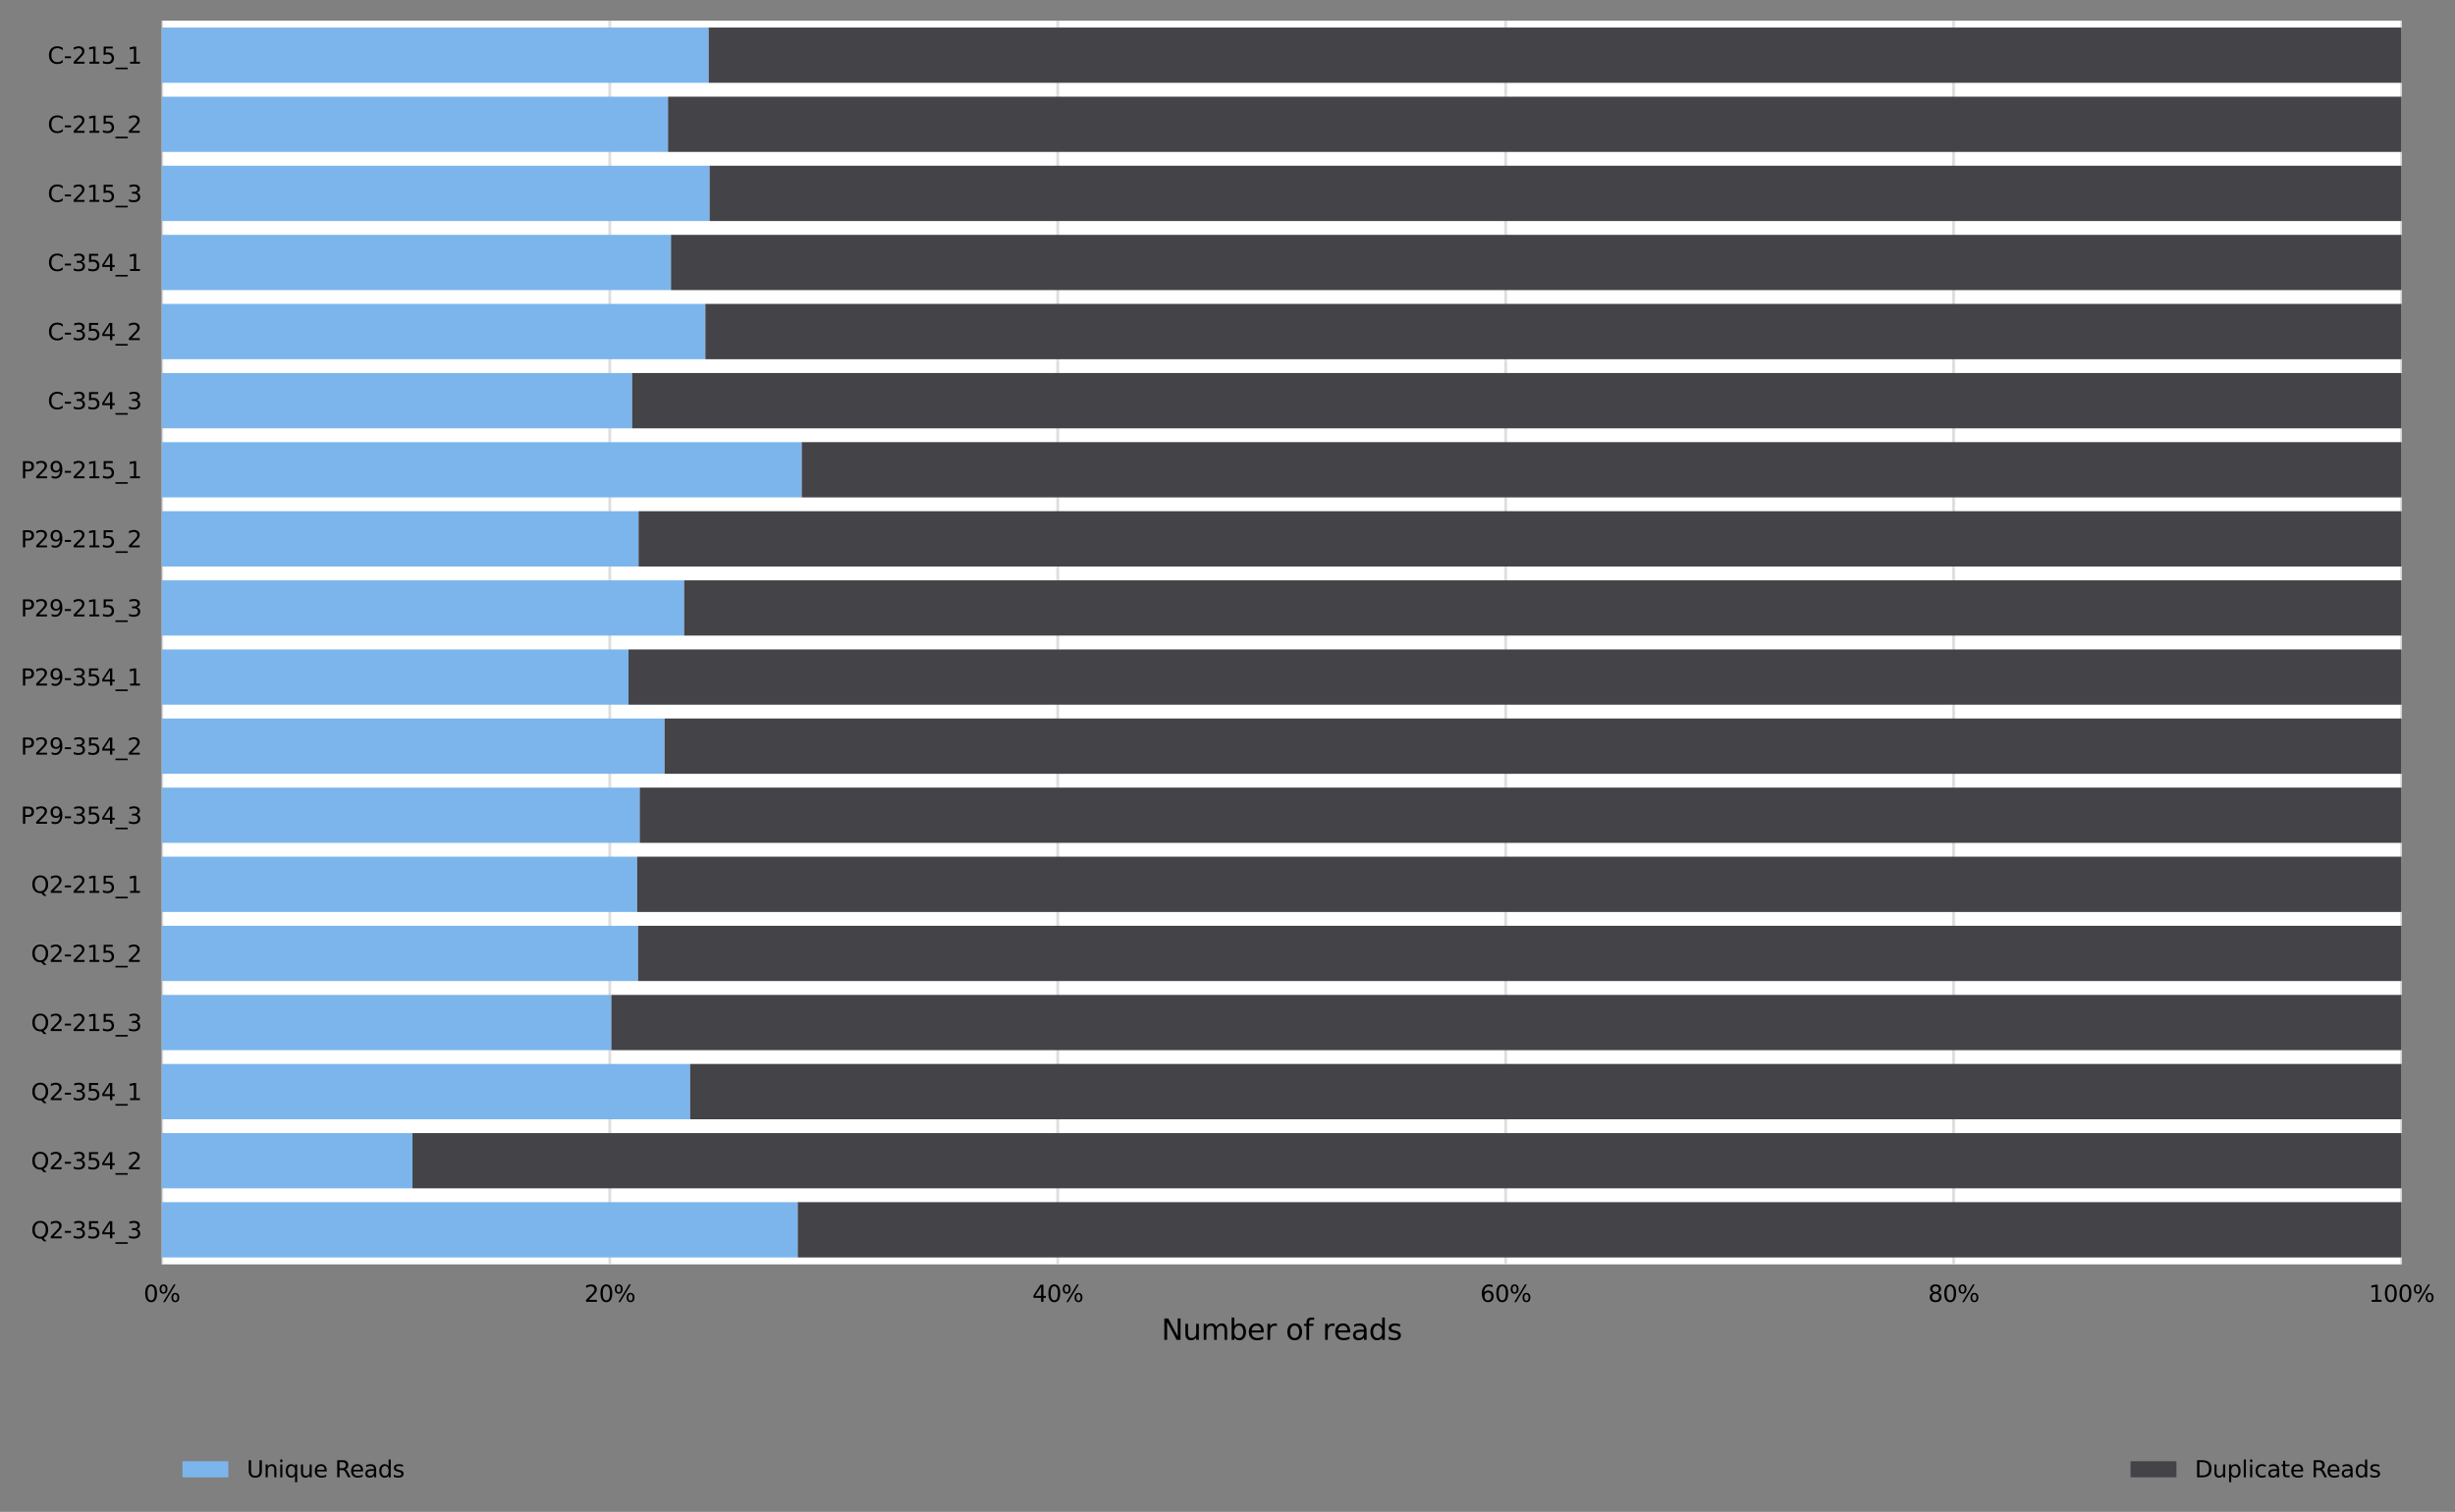 <?xml version="1.0" encoding="utf-8" standalone="no"?>
<!DOCTYPE svg PUBLIC "-//W3C//DTD SVG 1.1//EN"
  "http://www.w3.org/Graphics/SVG/1.1/DTD/svg11.dtd">
<svg xmlns:xlink="http://www.w3.org/1999/xlink" width="856.286pt" height="527.438pt" viewBox="0 0 856.286 527.438" xmlns="http://www.w3.org/2000/svg" version="1.1">
 <rect x="0" y="0" width="856.286" height="527.438" fill="#808080" stroke="none"/>
 <defs>
  <style type="text/css">*{stroke-linejoin: round; stroke-linecap: butt}</style>
 </defs>
 <g id="figure_1">
  <g id="axes_1">
   <g id="patch_1">
    <path d="M 56.45 441.078 
L 837.65 441.078 
L 837.65 7.2 
L 56.45 7.2 
z
" style="fill: #ffffff"/>
   </g>
   <g id="matplotlib.axis_1">
    <g id="xtick_1">
     <g id="line2d_1">
      <path d="M 56.45 441.078 
L 56.45 7.2 
" clip-path="url(#p2b7b18f6e0)" style="fill: none; stroke: #dedede; stroke-linecap: square"/>
     </g>
     <g id="text_1">
      <!-- 0% -->
      <g transform="translate(50.104 454.157) scale(0.08 -0.08)">
       <defs>
        <path id="DejaVuSans-30" d="M 2034 4250 
Q 1547 4250 1301 3770 
Q 1056 3291 1056 2328 
Q 1056 1369 1301 889 
Q 1547 409 2034 409 
Q 2525 409 2770 889 
Q 3016 1369 3016 2328 
Q 3016 3291 2770 3770 
Q 2525 4250 2034 4250 
z
M 2034 4750 
Q 2819 4750 3233 4129 
Q 3647 3509 3647 2328 
Q 3647 1150 3233 529 
Q 2819 -91 2034 -91 
Q 1250 -91 836 529 
Q 422 1150 422 2328 
Q 422 3509 836 4129 
Q 1250 4750 2034 4750 
z
" transform="scale(0.016)"/>
        <path id="DejaVuSans-25" d="M 4653 2053 
Q 4381 2053 4226 1822 
Q 4072 1591 4072 1178 
Q 4072 772 4226 539 
Q 4381 306 4653 306 
Q 4919 306 5073 539 
Q 5228 772 5228 1178 
Q 5228 1588 5073 1820 
Q 4919 2053 4653 2053 
z
M 4653 2450 
Q 5147 2450 5437 2106 
Q 5728 1763 5728 1178 
Q 5728 594 5436 251 
Q 5144 -91 4653 -91 
Q 4153 -91 3862 251 
Q 3572 594 3572 1178 
Q 3572 1766 3864 2108 
Q 4156 2450 4653 2450 
z
M 1428 4353 
Q 1159 4353 1004 4120 
Q 850 3888 850 3481 
Q 850 3069 1003 2837 
Q 1156 2606 1428 2606 
Q 1700 2606 1854 2837 
Q 2009 3069 2009 3481 
Q 2009 3884 1853 4118 
Q 1697 4353 1428 4353 
z
M 4250 4750 
L 4750 4750 
L 1831 -91 
L 1331 -91 
L 4250 4750 
z
M 1428 4750 
Q 1922 4750 2215 4408 
Q 2509 4066 2509 3481 
Q 2509 2891 2217 2550 
Q 1925 2209 1428 2209 
Q 931 2209 642 2551 
Q 353 2894 353 3481 
Q 353 4063 643 4406 
Q 934 4750 1428 4750 
z
" transform="scale(0.016)"/>
       </defs>
       <use xlink:href="#DejaVuSans-30"/>
       <use xlink:href="#DejaVuSans-25" x="63.623"/>
      </g>
     </g>
    </g>
    <g id="xtick_2">
     <g id="line2d_2">
      <path d="M 212.69 441.078 
L 212.69 7.2 
" clip-path="url(#p2b7b18f6e0)" style="fill: none; stroke: #dedede; stroke-linecap: square"/>
     </g>
     <g id="text_2">
      <!-- 20% -->
      <g transform="translate(203.799 454.157) scale(0.08 -0.08)">
       <defs>
        <path id="DejaVuSans-32" d="M 1228 531 
L 3431 531 
L 3431 0 
L 469 0 
L 469 531 
Q 828 903 1448 1529 
Q 2069 2156 2228 2338 
Q 2531 2678 2651 2914 
Q 2772 3150 2772 3378 
Q 2772 3750 2511 3984 
Q 2250 4219 1831 4219 
Q 1534 4219 1204 4116 
Q 875 4013 500 3803 
L 500 4441 
Q 881 4594 1212 4672 
Q 1544 4750 1819 4750 
Q 2544 4750 2975 4387 
Q 3406 4025 3406 3419 
Q 3406 3131 3298 2873 
Q 3191 2616 2906 2266 
Q 2828 2175 2409 1742 
Q 1991 1309 1228 531 
z
" transform="scale(0.016)"/>
       </defs>
       <use xlink:href="#DejaVuSans-32"/>
       <use xlink:href="#DejaVuSans-30" x="63.623"/>
       <use xlink:href="#DejaVuSans-25" x="127.246"/>
      </g>
     </g>
    </g>
    <g id="xtick_3">
     <g id="line2d_3">
      <path d="M 368.93 441.078 
L 368.93 7.2 
" clip-path="url(#p2b7b18f6e0)" style="fill: none; stroke: #dedede; stroke-linecap: square"/>
     </g>
     <g id="text_3">
      <!-- 40% -->
      <g transform="translate(360.039 454.157) scale(0.08 -0.08)">
       <defs>
        <path id="DejaVuSans-34" d="M 2419 4116 
L 825 1625 
L 2419 1625 
L 2419 4116 
z
M 2253 4666 
L 3047 4666 
L 3047 1625 
L 3713 1625 
L 3713 1100 
L 3047 1100 
L 3047 0 
L 2419 0 
L 2419 1100 
L 313 1100 
L 313 1709 
L 2253 4666 
z
" transform="scale(0.016)"/>
       </defs>
       <use xlink:href="#DejaVuSans-34"/>
       <use xlink:href="#DejaVuSans-30" x="63.623"/>
       <use xlink:href="#DejaVuSans-25" x="127.246"/>
      </g>
     </g>
    </g>
    <g id="xtick_4">
     <g id="line2d_4">
      <path d="M 525.17 441.078 
L 525.17 7.2 
" clip-path="url(#p2b7b18f6e0)" style="fill: none; stroke: #dedede; stroke-linecap: square"/>
     </g>
     <g id="text_4">
      <!-- 60% -->
      <g transform="translate(516.279 454.157) scale(0.08 -0.08)">
       <defs>
        <path id="DejaVuSans-36" d="M 2113 2584 
Q 1688 2584 1439 2293 
Q 1191 2003 1191 1497 
Q 1191 994 1439 701 
Q 1688 409 2113 409 
Q 2538 409 2786 701 
Q 3034 994 3034 1497 
Q 3034 2003 2786 2293 
Q 2538 2584 2113 2584 
z
M 3366 4563 
L 3366 3988 
Q 3128 4100 2886 4159 
Q 2644 4219 2406 4219 
Q 1781 4219 1451 3797 
Q 1122 3375 1075 2522 
Q 1259 2794 1537 2939 
Q 1816 3084 2150 3084 
Q 2853 3084 3261 2657 
Q 3669 2231 3669 1497 
Q 3669 778 3244 343 
Q 2819 -91 2113 -91 
Q 1303 -91 875 529 
Q 447 1150 447 2328 
Q 447 3434 972 4092 
Q 1497 4750 2381 4750 
Q 2619 4750 2861 4703 
Q 3103 4656 3366 4563 
z
" transform="scale(0.016)"/>
       </defs>
       <use xlink:href="#DejaVuSans-36"/>
       <use xlink:href="#DejaVuSans-30" x="63.623"/>
       <use xlink:href="#DejaVuSans-25" x="127.246"/>
      </g>
     </g>
    </g>
    <g id="xtick_5">
     <g id="line2d_5">
      <path d="M 681.41 441.078 
L 681.41 7.2 
" clip-path="url(#p2b7b18f6e0)" style="fill: none; stroke: #dedede; stroke-linecap: square"/>
     </g>
     <g id="text_5">
      <!-- 80% -->
      <g transform="translate(672.519 454.157) scale(0.08 -0.08)">
       <defs>
        <path id="DejaVuSans-38" d="M 2034 2216 
Q 1584 2216 1326 1975 
Q 1069 1734 1069 1313 
Q 1069 891 1326 650 
Q 1584 409 2034 409 
Q 2484 409 2743 651 
Q 3003 894 3003 1313 
Q 3003 1734 2745 1975 
Q 2488 2216 2034 2216 
z
M 1403 2484 
Q 997 2584 770 2862 
Q 544 3141 544 3541 
Q 544 4100 942 4425 
Q 1341 4750 2034 4750 
Q 2731 4750 3128 4425 
Q 3525 4100 3525 3541 
Q 3525 3141 3298 2862 
Q 3072 2584 2669 2484 
Q 3125 2378 3379 2068 
Q 3634 1759 3634 1313 
Q 3634 634 3220 271 
Q 2806 -91 2034 -91 
Q 1263 -91 848 271 
Q 434 634 434 1313 
Q 434 1759 690 2068 
Q 947 2378 1403 2484 
z
M 1172 3481 
Q 1172 3119 1398 2916 
Q 1625 2713 2034 2713 
Q 2441 2713 2670 2916 
Q 2900 3119 2900 3481 
Q 2900 3844 2670 4047 
Q 2441 4250 2034 4250 
Q 1625 4250 1398 4047 
Q 1172 3844 1172 3481 
z
" transform="scale(0.016)"/>
       </defs>
       <use xlink:href="#DejaVuSans-38"/>
       <use xlink:href="#DejaVuSans-30" x="63.623"/>
       <use xlink:href="#DejaVuSans-25" x="127.246"/>
      </g>
     </g>
    </g>
    <g id="xtick_6">
     <g id="line2d_6">
      <path d="M 837.65 441.078 
L 837.65 7.2 
" clip-path="url(#p2b7b18f6e0)" style="fill: none; stroke: #dedede; stroke-linecap: square"/>
     </g>
     <g id="text_6">
      <!-- 100% -->
      <g transform="translate(826.214 454.157) scale(0.08 -0.08)">
       <defs>
        <path id="DejaVuSans-31" d="M 794 531 
L 1825 531 
L 1825 4091 
L 703 3866 
L 703 4441 
L 1819 4666 
L 2450 4666 
L 2450 531 
L 3481 531 
L 3481 0 
L 794 0 
L 794 531 
z
" transform="scale(0.016)"/>
       </defs>
       <use xlink:href="#DejaVuSans-31"/>
       <use xlink:href="#DejaVuSans-30" x="63.623"/>
       <use xlink:href="#DejaVuSans-30" x="127.246"/>
       <use xlink:href="#DejaVuSans-25" x="190.869"/>
      </g>
     </g>
    </g>
    <g id="text_7">
     <!-- Number of reads -->
     <g transform="translate(405.104 467.419) scale(0.1 -0.1)">
      <defs>
       <path id="DejaVuSans-4e" d="M 628 4666 
L 1478 4666 
L 3547 763 
L 3547 4666 
L 4159 4666 
L 4159 0 
L 3309 0 
L 1241 3903 
L 1241 0 
L 628 0 
L 628 4666 
z
" transform="scale(0.016)"/>
       <path id="DejaVuSans-75" d="M 544 1381 
L 544 3500 
L 1119 3500 
L 1119 1403 
Q 1119 906 1312 657 
Q 1506 409 1894 409 
Q 2359 409 2629 706 
Q 2900 1003 2900 1516 
L 2900 3500 
L 3475 3500 
L 3475 0 
L 2900 0 
L 2900 538 
Q 2691 219 2414 64 
Q 2138 -91 1772 -91 
Q 1169 -91 856 284 
Q 544 659 544 1381 
z
M 1991 3584 
L 1991 3584 
z
" transform="scale(0.016)"/>
       <path id="DejaVuSans-6d" d="M 3328 2828 
Q 3544 3216 3844 3400 
Q 4144 3584 4550 3584 
Q 5097 3584 5394 3201 
Q 5691 2819 5691 2113 
L 5691 0 
L 5113 0 
L 5113 2094 
Q 5113 2597 4934 2840 
Q 4756 3084 4391 3084 
Q 3944 3084 3684 2787 
Q 3425 2491 3425 1978 
L 3425 0 
L 2847 0 
L 2847 2094 
Q 2847 2600 2669 2842 
Q 2491 3084 2119 3084 
Q 1678 3084 1418 2786 
Q 1159 2488 1159 1978 
L 1159 0 
L 581 0 
L 581 3500 
L 1159 3500 
L 1159 2956 
Q 1356 3278 1631 3431 
Q 1906 3584 2284 3584 
Q 2666 3584 2933 3390 
Q 3200 3197 3328 2828 
z
" transform="scale(0.016)"/>
       <path id="DejaVuSans-62" d="M 3116 1747 
Q 3116 2381 2855 2742 
Q 2594 3103 2138 3103 
Q 1681 3103 1420 2742 
Q 1159 2381 1159 1747 
Q 1159 1113 1420 752 
Q 1681 391 2138 391 
Q 2594 391 2855 752 
Q 3116 1113 3116 1747 
z
M 1159 2969 
Q 1341 3281 1617 3432 
Q 1894 3584 2278 3584 
Q 2916 3584 3314 3078 
Q 3713 2572 3713 1747 
Q 3713 922 3314 415 
Q 2916 -91 2278 -91 
Q 1894 -91 1617 61 
Q 1341 213 1159 525 
L 1159 0 
L 581 0 
L 581 4863 
L 1159 4863 
L 1159 2969 
z
" transform="scale(0.016)"/>
       <path id="DejaVuSans-65" d="M 3597 1894 
L 3597 1613 
L 953 1613 
Q 991 1019 1311 708 
Q 1631 397 2203 397 
Q 2534 397 2845 478 
Q 3156 559 3463 722 
L 3463 178 
Q 3153 47 2828 -22 
Q 2503 -91 2169 -91 
Q 1331 -91 842 396 
Q 353 884 353 1716 
Q 353 2575 817 3079 
Q 1281 3584 2069 3584 
Q 2775 3584 3186 3129 
Q 3597 2675 3597 1894 
z
M 3022 2063 
Q 3016 2534 2758 2815 
Q 2500 3097 2075 3097 
Q 1594 3097 1305 2825 
Q 1016 2553 972 2059 
L 3022 2063 
z
" transform="scale(0.016)"/>
       <path id="DejaVuSans-72" d="M 2631 2963 
Q 2534 3019 2420 3045 
Q 2306 3072 2169 3072 
Q 1681 3072 1420 2755 
Q 1159 2438 1159 1844 
L 1159 0 
L 581 0 
L 581 3500 
L 1159 3500 
L 1159 2956 
Q 1341 3275 1631 3429 
Q 1922 3584 2338 3584 
Q 2397 3584 2469 3576 
Q 2541 3569 2628 3553 
L 2631 2963 
z
" transform="scale(0.016)"/>
       <path id="DejaVuSans-20" transform="scale(0.016)"/>
       <path id="DejaVuSans-6f" d="M 1959 3097 
Q 1497 3097 1228 2736 
Q 959 2375 959 1747 
Q 959 1119 1226 758 
Q 1494 397 1959 397 
Q 2419 397 2687 759 
Q 2956 1122 2956 1747 
Q 2956 2369 2687 2733 
Q 2419 3097 1959 3097 
z
M 1959 3584 
Q 2709 3584 3137 3096 
Q 3566 2609 3566 1747 
Q 3566 888 3137 398 
Q 2709 -91 1959 -91 
Q 1206 -91 779 398 
Q 353 888 353 1747 
Q 353 2609 779 3096 
Q 1206 3584 1959 3584 
z
" transform="scale(0.016)"/>
       <path id="DejaVuSans-66" d="M 2375 4863 
L 2375 4384 
L 1825 4384 
Q 1516 4384 1395 4259 
Q 1275 4134 1275 3809 
L 1275 3500 
L 2222 3500 
L 2222 3053 
L 1275 3053 
L 1275 0 
L 697 0 
L 697 3053 
L 147 3053 
L 147 3500 
L 697 3500 
L 697 3744 
Q 697 4328 969 4595 
Q 1241 4863 1831 4863 
L 2375 4863 
z
" transform="scale(0.016)"/>
       <path id="DejaVuSans-61" d="M 2194 1759 
Q 1497 1759 1228 1600 
Q 959 1441 959 1056 
Q 959 750 1161 570 
Q 1363 391 1709 391 
Q 2188 391 2477 730 
Q 2766 1069 2766 1631 
L 2766 1759 
L 2194 1759 
z
M 3341 1997 
L 3341 0 
L 2766 0 
L 2766 531 
Q 2569 213 2275 61 
Q 1981 -91 1556 -91 
Q 1019 -91 701 211 
Q 384 513 384 1019 
Q 384 1609 779 1909 
Q 1175 2209 1959 2209 
L 2766 2209 
L 2766 2266 
Q 2766 2663 2505 2880 
Q 2244 3097 1772 3097 
Q 1472 3097 1187 3025 
Q 903 2953 641 2809 
L 641 3341 
Q 956 3463 1253 3523 
Q 1550 3584 1831 3584 
Q 2591 3584 2966 3190 
Q 3341 2797 3341 1997 
z
" transform="scale(0.016)"/>
       <path id="DejaVuSans-64" d="M 2906 2969 
L 2906 4863 
L 3481 4863 
L 3481 0 
L 2906 0 
L 2906 525 
Q 2725 213 2448 61 
Q 2172 -91 1784 -91 
Q 1150 -91 751 415 
Q 353 922 353 1747 
Q 353 2572 751 3078 
Q 1150 3584 1784 3584 
Q 2172 3584 2448 3432 
Q 2725 3281 2906 2969 
z
M 947 1747 
Q 947 1113 1208 752 
Q 1469 391 1925 391 
Q 2381 391 2643 752 
Q 2906 1113 2906 1747 
Q 2906 2381 2643 2742 
Q 2381 3103 1925 3103 
Q 1469 3103 1208 2742 
Q 947 2381 947 1747 
z
" transform="scale(0.016)"/>
       <path id="DejaVuSans-73" d="M 2834 3397 
L 2834 2853 
Q 2591 2978 2328 3040 
Q 2066 3103 1784 3103 
Q 1356 3103 1142 2972 
Q 928 2841 928 2578 
Q 928 2378 1081 2264 
Q 1234 2150 1697 2047 
L 1894 2003 
Q 2506 1872 2764 1633 
Q 3022 1394 3022 966 
Q 3022 478 2636 193 
Q 2250 -91 1575 -91 
Q 1294 -91 989 -36 
Q 684 19 347 128 
L 347 722 
Q 666 556 975 473 
Q 1284 391 1588 391 
Q 1994 391 2212 530 
Q 2431 669 2431 922 
Q 2431 1156 2273 1281 
Q 2116 1406 1581 1522 
L 1381 1569 
Q 847 1681 609 1914 
Q 372 2147 372 2553 
Q 372 3047 722 3315 
Q 1072 3584 1716 3584 
Q 2034 3584 2315 3537 
Q 2597 3491 2834 3397 
z
" transform="scale(0.016)"/>
      </defs>
      <use xlink:href="#DejaVuSans-4e"/>
      <use xlink:href="#DejaVuSans-75" x="74.805"/>
      <use xlink:href="#DejaVuSans-6d" x="138.184"/>
      <use xlink:href="#DejaVuSans-62" x="235.596"/>
      <use xlink:href="#DejaVuSans-65" x="299.072"/>
      <use xlink:href="#DejaVuSans-72" x="360.596"/>
      <use xlink:href="#DejaVuSans-20" x="401.709"/>
      <use xlink:href="#DejaVuSans-6f" x="433.496"/>
      <use xlink:href="#DejaVuSans-66" x="494.678"/>
      <use xlink:href="#DejaVuSans-20" x="529.883"/>
      <use xlink:href="#DejaVuSans-72" x="561.67"/>
      <use xlink:href="#DejaVuSans-65" x="600.533"/>
      <use xlink:href="#DejaVuSans-61" x="662.057"/>
      <use xlink:href="#DejaVuSans-64" x="723.336"/>
      <use xlink:href="#DejaVuSans-73" x="786.812"/>
     </g>
    </g>
   </g>
   <g id="matplotlib.axis_2">
    <g id="ytick_1">
     <g id="text_8">
      <!-- C-215_1 -->
      <g transform="translate(16.617 22.221) scale(0.08 -0.08)">
       <defs>
        <path id="DejaVuSans-43" d="M 4122 4306 
L 4122 3641 
Q 3803 3938 3442 4084 
Q 3081 4231 2675 4231 
Q 1875 4231 1450 3742 
Q 1025 3253 1025 2328 
Q 1025 1406 1450 917 
Q 1875 428 2675 428 
Q 3081 428 3442 575 
Q 3803 722 4122 1019 
L 4122 359 
Q 3791 134 3420 21 
Q 3050 -91 2638 -91 
Q 1578 -91 968 557 
Q 359 1206 359 2328 
Q 359 3453 968 4101 
Q 1578 4750 2638 4750 
Q 3056 4750 3426 4639 
Q 3797 4528 4122 4306 
z
" transform="scale(0.016)"/>
        <path id="DejaVuSans-2d" d="M 313 2009 
L 1997 2009 
L 1997 1497 
L 313 1497 
L 313 2009 
z
" transform="scale(0.016)"/>
        <path id="DejaVuSans-35" d="M 691 4666 
L 3169 4666 
L 3169 4134 
L 1269 4134 
L 1269 2991 
Q 1406 3038 1543 3061 
Q 1681 3084 1819 3084 
Q 2600 3084 3056 2656 
Q 3513 2228 3513 1497 
Q 3513 744 3044 326 
Q 2575 -91 1722 -91 
Q 1428 -91 1123 -41 
Q 819 9 494 109 
L 494 744 
Q 775 591 1075 516 
Q 1375 441 1709 441 
Q 2250 441 2565 725 
Q 2881 1009 2881 1497 
Q 2881 1984 2565 2268 
Q 2250 2553 1709 2553 
Q 1456 2553 1204 2497 
Q 953 2441 691 2322 
L 691 4666 
z
" transform="scale(0.016)"/>
        <path id="DejaVuSans-5f" d="M 3263 -1063 
L 3263 -1509 
L -63 -1509 
L -63 -1063 
L 3263 -1063 
z
" transform="scale(0.016)"/>
       </defs>
       <use xlink:href="#DejaVuSans-43"/>
       <use xlink:href="#DejaVuSans-2d" x="69.824"/>
       <use xlink:href="#DejaVuSans-32" x="105.908"/>
       <use xlink:href="#DejaVuSans-31" x="169.531"/>
       <use xlink:href="#DejaVuSans-35" x="233.154"/>
       <use xlink:href="#DejaVuSans-5f" x="296.777"/>
       <use xlink:href="#DejaVuSans-31" x="346.777"/>
      </g>
     </g>
    </g>
    <g id="ytick_2">
     <g id="text_9">
      <!-- C-215_2 -->
      <g transform="translate(16.617 46.325) scale(0.08 -0.08)">
       <use xlink:href="#DejaVuSans-43"/>
       <use xlink:href="#DejaVuSans-2d" x="69.824"/>
       <use xlink:href="#DejaVuSans-32" x="105.908"/>
       <use xlink:href="#DejaVuSans-31" x="169.531"/>
       <use xlink:href="#DejaVuSans-35" x="233.154"/>
       <use xlink:href="#DejaVuSans-5f" x="296.777"/>
       <use xlink:href="#DejaVuSans-32" x="346.777"/>
      </g>
     </g>
    </g>
    <g id="ytick_3">
     <g id="text_10">
      <!-- C-215_3 -->
      <g transform="translate(16.617 70.43) scale(0.08 -0.08)">
       <defs>
        <path id="DejaVuSans-33" d="M 2597 2516 
Q 3050 2419 3304 2112 
Q 3559 1806 3559 1356 
Q 3559 666 3084 287 
Q 2609 -91 1734 -91 
Q 1441 -91 1130 -33 
Q 819 25 488 141 
L 488 750 
Q 750 597 1062 519 
Q 1375 441 1716 441 
Q 2309 441 2620 675 
Q 2931 909 2931 1356 
Q 2931 1769 2642 2001 
Q 2353 2234 1838 2234 
L 1294 2234 
L 1294 2753 
L 1863 2753 
Q 2328 2753 2575 2939 
Q 2822 3125 2822 3475 
Q 2822 3834 2567 4026 
Q 2313 4219 1838 4219 
Q 1578 4219 1281 4162 
Q 984 4106 628 3988 
L 628 4550 
Q 988 4650 1302 4700 
Q 1616 4750 1894 4750 
Q 2613 4750 3031 4423 
Q 3450 4097 3450 3541 
Q 3450 3153 3228 2886 
Q 3006 2619 2597 2516 
z
" transform="scale(0.016)"/>
       </defs>
       <use xlink:href="#DejaVuSans-43"/>
       <use xlink:href="#DejaVuSans-2d" x="69.824"/>
       <use xlink:href="#DejaVuSans-32" x="105.908"/>
       <use xlink:href="#DejaVuSans-31" x="169.531"/>
       <use xlink:href="#DejaVuSans-35" x="233.154"/>
       <use xlink:href="#DejaVuSans-5f" x="296.777"/>
       <use xlink:href="#DejaVuSans-33" x="346.777"/>
      </g>
     </g>
    </g>
    <g id="ytick_4">
     <g id="text_11">
      <!-- C-354_1 -->
      <g transform="translate(16.617 94.534) scale(0.08 -0.08)">
       <use xlink:href="#DejaVuSans-43"/>
       <use xlink:href="#DejaVuSans-2d" x="69.824"/>
       <use xlink:href="#DejaVuSans-33" x="105.908"/>
       <use xlink:href="#DejaVuSans-35" x="169.531"/>
       <use xlink:href="#DejaVuSans-34" x="233.154"/>
       <use xlink:href="#DejaVuSans-5f" x="296.777"/>
       <use xlink:href="#DejaVuSans-31" x="346.777"/>
      </g>
     </g>
    </g>
    <g id="ytick_5">
     <g id="text_12">
      <!-- C-354_2 -->
      <g transform="translate(16.617 118.638) scale(0.08 -0.08)">
       <use xlink:href="#DejaVuSans-43"/>
       <use xlink:href="#DejaVuSans-2d" x="69.824"/>
       <use xlink:href="#DejaVuSans-33" x="105.908"/>
       <use xlink:href="#DejaVuSans-35" x="169.531"/>
       <use xlink:href="#DejaVuSans-34" x="233.154"/>
       <use xlink:href="#DejaVuSans-5f" x="296.777"/>
       <use xlink:href="#DejaVuSans-32" x="346.777"/>
      </g>
     </g>
    </g>
    <g id="ytick_6">
     <g id="text_13">
      <!-- C-354_3 -->
      <g transform="translate(16.617 142.743) scale(0.08 -0.08)">
       <use xlink:href="#DejaVuSans-43"/>
       <use xlink:href="#DejaVuSans-2d" x="69.824"/>
       <use xlink:href="#DejaVuSans-33" x="105.908"/>
       <use xlink:href="#DejaVuSans-35" x="169.531"/>
       <use xlink:href="#DejaVuSans-34" x="233.154"/>
       <use xlink:href="#DejaVuSans-5f" x="296.777"/>
       <use xlink:href="#DejaVuSans-33" x="346.777"/>
      </g>
     </g>
    </g>
    <g id="ytick_7">
     <g id="text_14">
      <!-- P29-215_1 -->
      <g transform="translate(7.2 166.847) scale(0.08 -0.08)">
       <defs>
        <path id="DejaVuSans-50" d="M 1259 4147 
L 1259 2394 
L 2053 2394 
Q 2494 2394 2734 2622 
Q 2975 2850 2975 3272 
Q 2975 3691 2734 3919 
Q 2494 4147 2053 4147 
L 1259 4147 
z
M 628 4666 
L 2053 4666 
Q 2838 4666 3239 4311 
Q 3641 3956 3641 3272 
Q 3641 2581 3239 2228 
Q 2838 1875 2053 1875 
L 1259 1875 
L 1259 0 
L 628 0 
L 628 4666 
z
" transform="scale(0.016)"/>
        <path id="DejaVuSans-39" d="M 703 97 
L 703 672 
Q 941 559 1184 500 
Q 1428 441 1663 441 
Q 2288 441 2617 861 
Q 2947 1281 2994 2138 
Q 2813 1869 2534 1725 
Q 2256 1581 1919 1581 
Q 1219 1581 811 2004 
Q 403 2428 403 3163 
Q 403 3881 828 4315 
Q 1253 4750 1959 4750 
Q 2769 4750 3195 4129 
Q 3622 3509 3622 2328 
Q 3622 1225 3098 567 
Q 2575 -91 1691 -91 
Q 1453 -91 1209 -44 
Q 966 3 703 97 
z
M 1959 2075 
Q 2384 2075 2632 2365 
Q 2881 2656 2881 3163 
Q 2881 3666 2632 3958 
Q 2384 4250 1959 4250 
Q 1534 4250 1286 3958 
Q 1038 3666 1038 3163 
Q 1038 2656 1286 2365 
Q 1534 2075 1959 2075 
z
" transform="scale(0.016)"/>
       </defs>
       <use xlink:href="#DejaVuSans-50"/>
       <use xlink:href="#DejaVuSans-32" x="60.303"/>
       <use xlink:href="#DejaVuSans-39" x="123.926"/>
       <use xlink:href="#DejaVuSans-2d" x="187.549"/>
       <use xlink:href="#DejaVuSans-32" x="223.633"/>
       <use xlink:href="#DejaVuSans-31" x="287.256"/>
       <use xlink:href="#DejaVuSans-35" x="350.879"/>
       <use xlink:href="#DejaVuSans-5f" x="414.502"/>
       <use xlink:href="#DejaVuSans-31" x="464.502"/>
      </g>
     </g>
    </g>
    <g id="ytick_8">
     <g id="text_15">
      <!-- P29-215_2 -->
      <g transform="translate(7.2 190.951) scale(0.08 -0.08)">
       <use xlink:href="#DejaVuSans-50"/>
       <use xlink:href="#DejaVuSans-32" x="60.303"/>
       <use xlink:href="#DejaVuSans-39" x="123.926"/>
       <use xlink:href="#DejaVuSans-2d" x="187.549"/>
       <use xlink:href="#DejaVuSans-32" x="223.633"/>
       <use xlink:href="#DejaVuSans-31" x="287.256"/>
       <use xlink:href="#DejaVuSans-35" x="350.879"/>
       <use xlink:href="#DejaVuSans-5f" x="414.502"/>
       <use xlink:href="#DejaVuSans-32" x="464.502"/>
      </g>
     </g>
    </g>
    <g id="ytick_9">
     <g id="text_16">
      <!-- P29-215_3 -->
      <g transform="translate(7.2 215.056) scale(0.08 -0.08)">
       <use xlink:href="#DejaVuSans-50"/>
       <use xlink:href="#DejaVuSans-32" x="60.303"/>
       <use xlink:href="#DejaVuSans-39" x="123.926"/>
       <use xlink:href="#DejaVuSans-2d" x="187.549"/>
       <use xlink:href="#DejaVuSans-32" x="223.633"/>
       <use xlink:href="#DejaVuSans-31" x="287.256"/>
       <use xlink:href="#DejaVuSans-35" x="350.879"/>
       <use xlink:href="#DejaVuSans-5f" x="414.502"/>
       <use xlink:href="#DejaVuSans-33" x="464.502"/>
      </g>
     </g>
    </g>
    <g id="ytick_10">
     <g id="text_17">
      <!-- P29-354_1 -->
      <g transform="translate(7.2 239.16) scale(0.08 -0.08)">
       <use xlink:href="#DejaVuSans-50"/>
       <use xlink:href="#DejaVuSans-32" x="60.303"/>
       <use xlink:href="#DejaVuSans-39" x="123.926"/>
       <use xlink:href="#DejaVuSans-2d" x="187.549"/>
       <use xlink:href="#DejaVuSans-33" x="223.633"/>
       <use xlink:href="#DejaVuSans-35" x="287.256"/>
       <use xlink:href="#DejaVuSans-34" x="350.879"/>
       <use xlink:href="#DejaVuSans-5f" x="414.502"/>
       <use xlink:href="#DejaVuSans-31" x="464.502"/>
      </g>
     </g>
    </g>
    <g id="ytick_11">
     <g id="text_18">
      <!-- P29-354_2 -->
      <g transform="translate(7.2 263.264) scale(0.08 -0.08)">
       <use xlink:href="#DejaVuSans-50"/>
       <use xlink:href="#DejaVuSans-32" x="60.303"/>
       <use xlink:href="#DejaVuSans-39" x="123.926"/>
       <use xlink:href="#DejaVuSans-2d" x="187.549"/>
       <use xlink:href="#DejaVuSans-33" x="223.633"/>
       <use xlink:href="#DejaVuSans-35" x="287.256"/>
       <use xlink:href="#DejaVuSans-34" x="350.879"/>
       <use xlink:href="#DejaVuSans-5f" x="414.502"/>
       <use xlink:href="#DejaVuSans-32" x="464.502"/>
      </g>
     </g>
    </g>
    <g id="ytick_12">
     <g id="text_19">
      <!-- P29-354_3 -->
      <g transform="translate(7.2 287.369) scale(0.08 -0.08)">
       <use xlink:href="#DejaVuSans-50"/>
       <use xlink:href="#DejaVuSans-32" x="60.303"/>
       <use xlink:href="#DejaVuSans-39" x="123.926"/>
       <use xlink:href="#DejaVuSans-2d" x="187.549"/>
       <use xlink:href="#DejaVuSans-33" x="223.633"/>
       <use xlink:href="#DejaVuSans-35" x="287.256"/>
       <use xlink:href="#DejaVuSans-34" x="350.879"/>
       <use xlink:href="#DejaVuSans-5f" x="414.502"/>
       <use xlink:href="#DejaVuSans-33" x="464.502"/>
      </g>
     </g>
    </g>
    <g id="ytick_13">
     <g id="text_20">
      <!-- Q2-215_1 -->
      <g transform="translate(10.816 311.473) scale(0.08 -0.08)">
       <defs>
        <path id="DejaVuSans-51" d="M 2522 4238 
Q 1834 4238 1429 3725 
Q 1025 3213 1025 2328 
Q 1025 1447 1429 934 
Q 1834 422 2522 422 
Q 3209 422 3611 934 
Q 4013 1447 4013 2328 
Q 4013 3213 3611 3725 
Q 3209 4238 2522 4238 
z
M 3406 84 
L 4238 -825 
L 3475 -825 
L 2784 -78 
Q 2681 -84 2626 -87 
Q 2572 -91 2522 -91 
Q 1538 -91 948 567 
Q 359 1225 359 2328 
Q 359 3434 948 4092 
Q 1538 4750 2522 4750 
Q 3503 4750 4090 4092 
Q 4678 3434 4678 2328 
Q 4678 1516 4351 937 
Q 4025 359 3406 84 
z
" transform="scale(0.016)"/>
       </defs>
       <use xlink:href="#DejaVuSans-51"/>
       <use xlink:href="#DejaVuSans-32" x="78.711"/>
       <use xlink:href="#DejaVuSans-2d" x="142.334"/>
       <use xlink:href="#DejaVuSans-32" x="178.418"/>
       <use xlink:href="#DejaVuSans-31" x="242.041"/>
       <use xlink:href="#DejaVuSans-35" x="305.664"/>
       <use xlink:href="#DejaVuSans-5f" x="369.287"/>
       <use xlink:href="#DejaVuSans-31" x="419.287"/>
      </g>
     </g>
    </g>
    <g id="ytick_14">
     <g id="text_21">
      <!-- Q2-215_2 -->
      <g transform="translate(10.816 335.577) scale(0.08 -0.08)">
       <use xlink:href="#DejaVuSans-51"/>
       <use xlink:href="#DejaVuSans-32" x="78.711"/>
       <use xlink:href="#DejaVuSans-2d" x="142.334"/>
       <use xlink:href="#DejaVuSans-32" x="178.418"/>
       <use xlink:href="#DejaVuSans-31" x="242.041"/>
       <use xlink:href="#DejaVuSans-35" x="305.664"/>
       <use xlink:href="#DejaVuSans-5f" x="369.287"/>
       <use xlink:href="#DejaVuSans-32" x="419.287"/>
      </g>
     </g>
    </g>
    <g id="ytick_15">
     <g id="text_22">
      <!-- Q2-215_3 -->
      <g transform="translate(10.816 359.682) scale(0.08 -0.08)">
       <use xlink:href="#DejaVuSans-51"/>
       <use xlink:href="#DejaVuSans-32" x="78.711"/>
       <use xlink:href="#DejaVuSans-2d" x="142.334"/>
       <use xlink:href="#DejaVuSans-32" x="178.418"/>
       <use xlink:href="#DejaVuSans-31" x="242.041"/>
       <use xlink:href="#DejaVuSans-35" x="305.664"/>
       <use xlink:href="#DejaVuSans-5f" x="369.287"/>
       <use xlink:href="#DejaVuSans-33" x="419.287"/>
      </g>
     </g>
    </g>
    <g id="ytick_16">
     <g id="text_23">
      <!-- Q2-354_1 -->
      <g transform="translate(10.816 383.786) scale(0.08 -0.08)">
       <use xlink:href="#DejaVuSans-51"/>
       <use xlink:href="#DejaVuSans-32" x="78.711"/>
       <use xlink:href="#DejaVuSans-2d" x="142.334"/>
       <use xlink:href="#DejaVuSans-33" x="178.418"/>
       <use xlink:href="#DejaVuSans-35" x="242.041"/>
       <use xlink:href="#DejaVuSans-34" x="305.664"/>
       <use xlink:href="#DejaVuSans-5f" x="369.287"/>
       <use xlink:href="#DejaVuSans-31" x="419.287"/>
      </g>
     </g>
    </g>
    <g id="ytick_17">
     <g id="text_24">
      <!-- Q2-354_2 -->
      <g transform="translate(10.816 407.89) scale(0.08 -0.08)">
       <use xlink:href="#DejaVuSans-51"/>
       <use xlink:href="#DejaVuSans-32" x="78.711"/>
       <use xlink:href="#DejaVuSans-2d" x="142.334"/>
       <use xlink:href="#DejaVuSans-33" x="178.418"/>
       <use xlink:href="#DejaVuSans-35" x="242.041"/>
       <use xlink:href="#DejaVuSans-34" x="305.664"/>
       <use xlink:href="#DejaVuSans-5f" x="369.287"/>
       <use xlink:href="#DejaVuSans-32" x="419.287"/>
      </g>
     </g>
    </g>
    <g id="ytick_18">
     <g id="text_25">
      <!-- Q2-354_3 -->
      <g transform="translate(10.816 431.995) scale(0.08 -0.08)">
       <use xlink:href="#DejaVuSans-51"/>
       <use xlink:href="#DejaVuSans-32" x="78.711"/>
       <use xlink:href="#DejaVuSans-2d" x="142.334"/>
       <use xlink:href="#DejaVuSans-33" x="178.418"/>
       <use xlink:href="#DejaVuSans-35" x="242.041"/>
       <use xlink:href="#DejaVuSans-34" x="305.664"/>
       <use xlink:href="#DejaVuSans-5f" x="369.287"/>
       <use xlink:href="#DejaVuSans-33" x="419.287"/>
      </g>
     </g>
    </g>
   </g>
   <g id="patch_2">
    <path d="M 56.45 9.61 
L 247.172 9.61 
L 247.172 28.894 
L 56.45 28.894 
z
" clip-path="url(#p2b7b18f6e0)" style="fill: #7cb5ec"/>
   </g>
   <g id="patch_3">
    <path d="M 56.45 33.715 
L 233 33.715 
L 233 52.998 
L 56.45 52.998 
z
" clip-path="url(#p2b7b18f6e0)" style="fill: #7cb5ec"/>
   </g>
   <g id="patch_4">
    <path d="M 56.45 57.819 
L 247.492 57.819 
L 247.492 77.103 
L 56.45 77.103 
z
" clip-path="url(#p2b7b18f6e0)" style="fill: #7cb5ec"/>
   </g>
   <g id="patch_5">
    <path d="M 56.45 81.923 
L 234.031 81.923 
L 234.031 101.207 
L 56.45 101.207 
z
" clip-path="url(#p2b7b18f6e0)" style="fill: #7cb5ec"/>
   </g>
   <g id="patch_6">
    <path d="M 56.45 106.028 
L 246.02 106.028 
L 246.02 125.311 
L 56.45 125.311 
z
" clip-path="url(#p2b7b18f6e0)" style="fill: #7cb5ec"/>
   </g>
   <g id="patch_7">
    <path d="M 56.45 130.132 
L 220.484 130.132 
L 220.484 149.416 
L 56.45 149.416 
z
" clip-path="url(#p2b7b18f6e0)" style="fill: #7cb5ec"/>
   </g>
   <g id="patch_8">
    <path d="M 56.45 154.237 
L 279.636 154.237 
L 279.636 173.52 
L 56.45 173.52 
z
" clip-path="url(#p2b7b18f6e0)" style="fill: #7cb5ec"/>
   </g>
   <g id="patch_9">
    <path d="M 56.45 178.341 
L 222.725 178.341 
L 222.725 197.624 
L 56.45 197.624 
z
" clip-path="url(#p2b7b18f6e0)" style="fill: #7cb5ec"/>
   </g>
   <g id="patch_10">
    <path d="M 56.45 202.445 
L 238.624 202.445 
L 238.624 221.729 
L 56.45 221.729 
z
" clip-path="url(#p2b7b18f6e0)" style="fill: #7cb5ec"/>
   </g>
   <g id="patch_11">
    <path d="M 56.45 226.55 
L 219.219 226.55 
L 219.219 245.833 
L 56.45 245.833 
z
" clip-path="url(#p2b7b18f6e0)" style="fill: #7cb5ec"/>
   </g>
   <g id="patch_12">
    <path d="M 56.45 250.654 
L 231.787 250.654 
L 231.787 269.937 
L 56.45 269.937 
z
" clip-path="url(#p2b7b18f6e0)" style="fill: #7cb5ec"/>
   </g>
   <g id="patch_13">
    <path d="M 56.45 274.758 
L 223.125 274.758 
L 223.125 294.042 
L 56.45 294.042 
z
" clip-path="url(#p2b7b18f6e0)" style="fill: #7cb5ec"/>
   </g>
   <g id="patch_14">
    <path d="M 56.45 298.863 
L 222.227 298.863 
L 222.227 318.146 
L 56.45 318.146 
z
" clip-path="url(#p2b7b18f6e0)" style="fill: #7cb5ec"/>
   </g>
   <g id="patch_15">
    <path d="M 56.45 322.967 
L 222.543 322.967 
L 222.543 342.25 
L 56.45 342.25 
z
" clip-path="url(#p2b7b18f6e0)" style="fill: #7cb5ec"/>
   </g>
   <g id="patch_16">
    <path d="M 56.45 347.071 
L 213.236 347.071 
L 213.236 366.355 
L 56.45 366.355 
z
" clip-path="url(#p2b7b18f6e0)" style="fill: #7cb5ec"/>
   </g>
   <g id="patch_17">
    <path d="M 56.45 371.176 
L 240.698 371.176 
L 240.698 390.459 
L 56.45 390.459 
z
" clip-path="url(#p2b7b18f6e0)" style="fill: #7cb5ec"/>
   </g>
   <g id="patch_18">
    <path d="M 56.45 395.28 
L 143.865 395.28 
L 143.865 414.563 
L 56.45 414.563 
z
" clip-path="url(#p2b7b18f6e0)" style="fill: #7cb5ec"/>
   </g>
   <g id="patch_19">
    <path d="M 56.45 419.384 
L 278.241 419.384 
L 278.241 438.668 
L 56.45 438.668 
z
" clip-path="url(#p2b7b18f6e0)" style="fill: #7cb5ec"/>
   </g>
   <g id="patch_20">
    <path d="M 247.172 9.61 
L 837.65 9.61 
L 837.65 28.894 
L 247.172 28.894 
z
" clip-path="url(#p2b7b18f6e0)" style="fill: #434348"/>
   </g>
   <g id="patch_21">
    <path d="M 233 33.715 
L 837.65 33.715 
L 837.65 52.998 
L 233 52.998 
z
" clip-path="url(#p2b7b18f6e0)" style="fill: #434348"/>
   </g>
   <g id="patch_22">
    <path d="M 247.492 57.819 
L 837.65 57.819 
L 837.65 77.103 
L 247.492 77.103 
z
" clip-path="url(#p2b7b18f6e0)" style="fill: #434348"/>
   </g>
   <g id="patch_23">
    <path d="M 234.031 81.923 
L 837.65 81.923 
L 837.65 101.207 
L 234.031 101.207 
z
" clip-path="url(#p2b7b18f6e0)" style="fill: #434348"/>
   </g>
   <g id="patch_24">
    <path d="M 246.02 106.028 
L 837.65 106.028 
L 837.65 125.311 
L 246.02 125.311 
z
" clip-path="url(#p2b7b18f6e0)" style="fill: #434348"/>
   </g>
   <g id="patch_25">
    <path d="M 220.484 130.132 
L 837.65 130.132 
L 837.65 149.416 
L 220.484 149.416 
z
" clip-path="url(#p2b7b18f6e0)" style="fill: #434348"/>
   </g>
   <g id="patch_26">
    <path d="M 279.636 154.237 
L 837.65 154.237 
L 837.65 173.52 
L 279.636 173.52 
z
" clip-path="url(#p2b7b18f6e0)" style="fill: #434348"/>
   </g>
   <g id="patch_27">
    <path d="M 222.725 178.341 
L 837.65 178.341 
L 837.65 197.624 
L 222.725 197.624 
z
" clip-path="url(#p2b7b18f6e0)" style="fill: #434348"/>
   </g>
   <g id="patch_28">
    <path d="M 238.624 202.445 
L 837.65 202.445 
L 837.65 221.729 
L 238.624 221.729 
z
" clip-path="url(#p2b7b18f6e0)" style="fill: #434348"/>
   </g>
   <g id="patch_29">
    <path d="M 219.219 226.55 
L 837.65 226.55 
L 837.65 245.833 
L 219.219 245.833 
z
" clip-path="url(#p2b7b18f6e0)" style="fill: #434348"/>
   </g>
   <g id="patch_30">
    <path d="M 231.787 250.654 
L 837.65 250.654 
L 837.65 269.937 
L 231.787 269.937 
z
" clip-path="url(#p2b7b18f6e0)" style="fill: #434348"/>
   </g>
   <g id="patch_31">
    <path d="M 223.125 274.758 
L 837.65 274.758 
L 837.65 294.042 
L 223.125 294.042 
z
" clip-path="url(#p2b7b18f6e0)" style="fill: #434348"/>
   </g>
   <g id="patch_32">
    <path d="M 222.227 298.863 
L 837.65 298.863 
L 837.65 318.146 
L 222.227 318.146 
z
" clip-path="url(#p2b7b18f6e0)" style="fill: #434348"/>
   </g>
   <g id="patch_33">
    <path d="M 222.543 322.967 
L 837.65 322.967 
L 837.65 342.25 
L 222.543 342.25 
z
" clip-path="url(#p2b7b18f6e0)" style="fill: #434348"/>
   </g>
   <g id="patch_34">
    <path d="M 213.236 347.071 
L 837.65 347.071 
L 837.65 366.355 
L 213.236 366.355 
z
" clip-path="url(#p2b7b18f6e0)" style="fill: #434348"/>
   </g>
   <g id="patch_35">
    <path d="M 240.698 371.176 
L 837.65 371.176 
L 837.65 390.459 
L 240.698 390.459 
z
" clip-path="url(#p2b7b18f6e0)" style="fill: #434348"/>
   </g>
   <g id="patch_36">
    <path d="M 143.865 395.28 
L 837.65 395.28 
L 837.65 414.563 
L 143.865 414.563 
z
" clip-path="url(#p2b7b18f6e0)" style="fill: #434348"/>
   </g>
   <g id="patch_37">
    <path d="M 278.241 419.384 
L 837.65 419.384 
L 837.65 438.668 
L 278.241 438.668 
z
" clip-path="url(#p2b7b18f6e0)" style="fill: #434348"/>
   </g>
   <g id="text_26">
    <!-- FastQC: Sequence Counts -->
    <g transform="translate(343.92 -20.52) scale(0.16 -0.16)">
     <defs>
      <path id="DejaVuSans-46" d="M 628 4666 
L 3309 4666 
L 3309 4134 
L 1259 4134 
L 1259 2759 
L 3109 2759 
L 3109 2228 
L 1259 2228 
L 1259 0 
L 628 0 
L 628 4666 
z
" transform="scale(0.016)"/>
      <path id="DejaVuSans-74" d="M 1172 4494 
L 1172 3500 
L 2356 3500 
L 2356 3053 
L 1172 3053 
L 1172 1153 
Q 1172 725 1289 603 
Q 1406 481 1766 481 
L 2356 481 
L 2356 0 
L 1766 0 
Q 1100 0 847 248 
Q 594 497 594 1153 
L 594 3053 
L 172 3053 
L 172 3500 
L 594 3500 
L 594 4494 
L 1172 4494 
z
" transform="scale(0.016)"/>
      <path id="DejaVuSans-3a" d="M 750 794 
L 1409 794 
L 1409 0 
L 750 0 
L 750 794 
z
M 750 3309 
L 1409 3309 
L 1409 2516 
L 750 2516 
L 750 3309 
z
" transform="scale(0.016)"/>
      <path id="DejaVuSans-53" d="M 3425 4513 
L 3425 3897 
Q 3066 4069 2747 4153 
Q 2428 4238 2131 4238 
Q 1616 4238 1336 4038 
Q 1056 3838 1056 3469 
Q 1056 3159 1242 3001 
Q 1428 2844 1947 2747 
L 2328 2669 
Q 3034 2534 3370 2195 
Q 3706 1856 3706 1288 
Q 3706 609 3251 259 
Q 2797 -91 1919 -91 
Q 1588 -91 1214 -16 
Q 841 59 441 206 
L 441 856 
Q 825 641 1194 531 
Q 1563 422 1919 422 
Q 2459 422 2753 634 
Q 3047 847 3047 1241 
Q 3047 1584 2836 1778 
Q 2625 1972 2144 2069 
L 1759 2144 
Q 1053 2284 737 2584 
Q 422 2884 422 3419 
Q 422 4038 858 4394 
Q 1294 4750 2059 4750 
Q 2388 4750 2728 4690 
Q 3069 4631 3425 4513 
z
" transform="scale(0.016)"/>
      <path id="DejaVuSans-71" d="M 947 1747 
Q 947 1113 1208 752 
Q 1469 391 1925 391 
Q 2381 391 2643 752 
Q 2906 1113 2906 1747 
Q 2906 2381 2643 2742 
Q 2381 3103 1925 3103 
Q 1469 3103 1208 2742 
Q 947 2381 947 1747 
z
M 2906 525 
Q 2725 213 2448 61 
Q 2172 -91 1784 -91 
Q 1150 -91 751 415 
Q 353 922 353 1747 
Q 353 2572 751 3078 
Q 1150 3584 1784 3584 
Q 2172 3584 2448 3432 
Q 2725 3281 2906 2969 
L 2906 3500 
L 3481 3500 
L 3481 -1331 
L 2906 -1331 
L 2906 525 
z
" transform="scale(0.016)"/>
      <path id="DejaVuSans-6e" d="M 3513 2113 
L 3513 0 
L 2938 0 
L 2938 2094 
Q 2938 2591 2744 2837 
Q 2550 3084 2163 3084 
Q 1697 3084 1428 2787 
Q 1159 2491 1159 1978 
L 1159 0 
L 581 0 
L 581 3500 
L 1159 3500 
L 1159 2956 
Q 1366 3272 1645 3428 
Q 1925 3584 2291 3584 
Q 2894 3584 3203 3211 
Q 3513 2838 3513 2113 
z
" transform="scale(0.016)"/>
      <path id="DejaVuSans-63" d="M 3122 3366 
L 3122 2828 
Q 2878 2963 2633 3030 
Q 2388 3097 2138 3097 
Q 1578 3097 1268 2742 
Q 959 2388 959 1747 
Q 959 1106 1268 751 
Q 1578 397 2138 397 
Q 2388 397 2633 464 
Q 2878 531 3122 666 
L 3122 134 
Q 2881 22 2623 -34 
Q 2366 -91 2075 -91 
Q 1284 -91 818 406 
Q 353 903 353 1747 
Q 353 2603 823 3093 
Q 1294 3584 2113 3584 
Q 2378 3584 2631 3529 
Q 2884 3475 3122 3366 
z
" transform="scale(0.016)"/>
     </defs>
     <use xlink:href="#DejaVuSans-46"/>
     <use xlink:href="#DejaVuSans-61" x="48.395"/>
     <use xlink:href="#DejaVuSans-73" x="109.674"/>
     <use xlink:href="#DejaVuSans-74" x="161.773"/>
     <use xlink:href="#DejaVuSans-51" x="200.982"/>
     <use xlink:href="#DejaVuSans-43" x="279.693"/>
     <use xlink:href="#DejaVuSans-3a" x="349.518"/>
     <use xlink:href="#DejaVuSans-20" x="383.209"/>
     <use xlink:href="#DejaVuSans-53" x="414.996"/>
     <use xlink:href="#DejaVuSans-65" x="478.473"/>
     <use xlink:href="#DejaVuSans-71" x="539.996"/>
     <use xlink:href="#DejaVuSans-75" x="603.473"/>
     <use xlink:href="#DejaVuSans-65" x="666.852"/>
     <use xlink:href="#DejaVuSans-6e" x="728.375"/>
     <use xlink:href="#DejaVuSans-63" x="791.754"/>
     <use xlink:href="#DejaVuSans-65" x="846.734"/>
     <use xlink:href="#DejaVuSans-20" x="908.258"/>
     <use xlink:href="#DejaVuSans-43" x="940.045"/>
     <use xlink:href="#DejaVuSans-6f" x="1009.869"/>
     <use xlink:href="#DejaVuSans-75" x="1071.051"/>
     <use xlink:href="#DejaVuSans-6e" x="1134.43"/>
     <use xlink:href="#DejaVuSans-74" x="1197.809"/>
     <use xlink:href="#DejaVuSans-73" x="1237.018"/>
    </g>
   </g>
   <g id="legend_1">
    <g id="patch_38">
     <path d="M 63.65 515.375 
L 79.65 515.375 
L 79.65 509.775 
L 63.65 509.775 
z
" style="fill: #7cb5ec"/>
    </g>
    <g id="text_27">
     <!-- Unique Reads -->
     <g transform="translate(86.05 515.375) scale(0.08 -0.08)">
      <defs>
       <path id="DejaVuSans-55" d="M 556 4666 
L 1191 4666 
L 1191 1831 
Q 1191 1081 1462 751 
Q 1734 422 2344 422 
Q 2950 422 3222 751 
Q 3494 1081 3494 1831 
L 3494 4666 
L 4128 4666 
L 4128 1753 
Q 4128 841 3676 375 
Q 3225 -91 2344 -91 
Q 1459 -91 1007 375 
Q 556 841 556 1753 
L 556 4666 
z
" transform="scale(0.016)"/>
       <path id="DejaVuSans-69" d="M 603 3500 
L 1178 3500 
L 1178 0 
L 603 0 
L 603 3500 
z
M 603 4863 
L 1178 4863 
L 1178 4134 
L 603 4134 
L 603 4863 
z
" transform="scale(0.016)"/>
       <path id="DejaVuSans-52" d="M 2841 2188 
Q 3044 2119 3236 1894 
Q 3428 1669 3622 1275 
L 4263 0 
L 3584 0 
L 2988 1197 
Q 2756 1666 2539 1819 
Q 2322 1972 1947 1972 
L 1259 1972 
L 1259 0 
L 628 0 
L 628 4666 
L 2053 4666 
Q 2853 4666 3247 4331 
Q 3641 3997 3641 3322 
Q 3641 2881 3436 2590 
Q 3231 2300 2841 2188 
z
M 1259 4147 
L 1259 2491 
L 2053 2491 
Q 2509 2491 2742 2702 
Q 2975 2913 2975 3322 
Q 2975 3731 2742 3939 
Q 2509 4147 2053 4147 
L 1259 4147 
z
" transform="scale(0.016)"/>
      </defs>
      <use xlink:href="#DejaVuSans-55"/>
      <use xlink:href="#DejaVuSans-6e" x="73.193"/>
      <use xlink:href="#DejaVuSans-69" x="136.572"/>
      <use xlink:href="#DejaVuSans-71" x="164.355"/>
      <use xlink:href="#DejaVuSans-75" x="227.832"/>
      <use xlink:href="#DejaVuSans-65" x="291.211"/>
      <use xlink:href="#DejaVuSans-20" x="352.734"/>
      <use xlink:href="#DejaVuSans-52" x="384.521"/>
      <use xlink:href="#DejaVuSans-65" x="449.504"/>
      <use xlink:href="#DejaVuSans-61" x="511.027"/>
      <use xlink:href="#DejaVuSans-64" x="572.307"/>
      <use xlink:href="#DejaVuSans-73" x="635.783"/>
     </g>
    </g>
    <g id="patch_39">
     <path d="M 743.124 515.375 
L 759.124 515.375 
L 759.124 509.775 
L 743.124 509.775 
z
" style="fill: #434348"/>
    </g>
    <g id="text_28">
     <!-- Duplicate Reads -->
     <g transform="translate(765.524 515.375) scale(0.08 -0.08)">
      <defs>
       <path id="DejaVuSans-44" d="M 1259 4147 
L 1259 519 
L 2022 519 
Q 2988 519 3436 956 
Q 3884 1394 3884 2338 
Q 3884 3275 3436 3711 
Q 2988 4147 2022 4147 
L 1259 4147 
z
M 628 4666 
L 1925 4666 
Q 3281 4666 3915 4102 
Q 4550 3538 4550 2338 
Q 4550 1131 3912 565 
Q 3275 0 1925 0 
L 628 0 
L 628 4666 
z
" transform="scale(0.016)"/>
       <path id="DejaVuSans-70" d="M 1159 525 
L 1159 -1331 
L 581 -1331 
L 581 3500 
L 1159 3500 
L 1159 2969 
Q 1341 3281 1617 3432 
Q 1894 3584 2278 3584 
Q 2916 3584 3314 3078 
Q 3713 2572 3713 1747 
Q 3713 922 3314 415 
Q 2916 -91 2278 -91 
Q 1894 -91 1617 61 
Q 1341 213 1159 525 
z
M 3116 1747 
Q 3116 2381 2855 2742 
Q 2594 3103 2138 3103 
Q 1681 3103 1420 2742 
Q 1159 2381 1159 1747 
Q 1159 1113 1420 752 
Q 1681 391 2138 391 
Q 2594 391 2855 752 
Q 3116 1113 3116 1747 
z
" transform="scale(0.016)"/>
       <path id="DejaVuSans-6c" d="M 603 4863 
L 1178 4863 
L 1178 0 
L 603 0 
L 603 4863 
z
" transform="scale(0.016)"/>
      </defs>
      <use xlink:href="#DejaVuSans-44"/>
      <use xlink:href="#DejaVuSans-75" x="77.002"/>
      <use xlink:href="#DejaVuSans-70" x="140.381"/>
      <use xlink:href="#DejaVuSans-6c" x="203.857"/>
      <use xlink:href="#DejaVuSans-69" x="231.641"/>
      <use xlink:href="#DejaVuSans-63" x="259.424"/>
      <use xlink:href="#DejaVuSans-61" x="314.404"/>
      <use xlink:href="#DejaVuSans-74" x="375.684"/>
      <use xlink:href="#DejaVuSans-65" x="414.893"/>
      <use xlink:href="#DejaVuSans-20" x="476.416"/>
      <use xlink:href="#DejaVuSans-52" x="508.203"/>
      <use xlink:href="#DejaVuSans-65" x="573.186"/>
      <use xlink:href="#DejaVuSans-61" x="634.709"/>
      <use xlink:href="#DejaVuSans-64" x="695.988"/>
      <use xlink:href="#DejaVuSans-73" x="759.465"/>
     </g>
    </g>
   </g>
  </g>
 </g>
 <defs>
  <clipPath id="p2b7b18f6e0">
   <rect x="56.45" y="7.2" width="781.2" height="433.878"/>
  </clipPath>
 </defs>
</svg>
